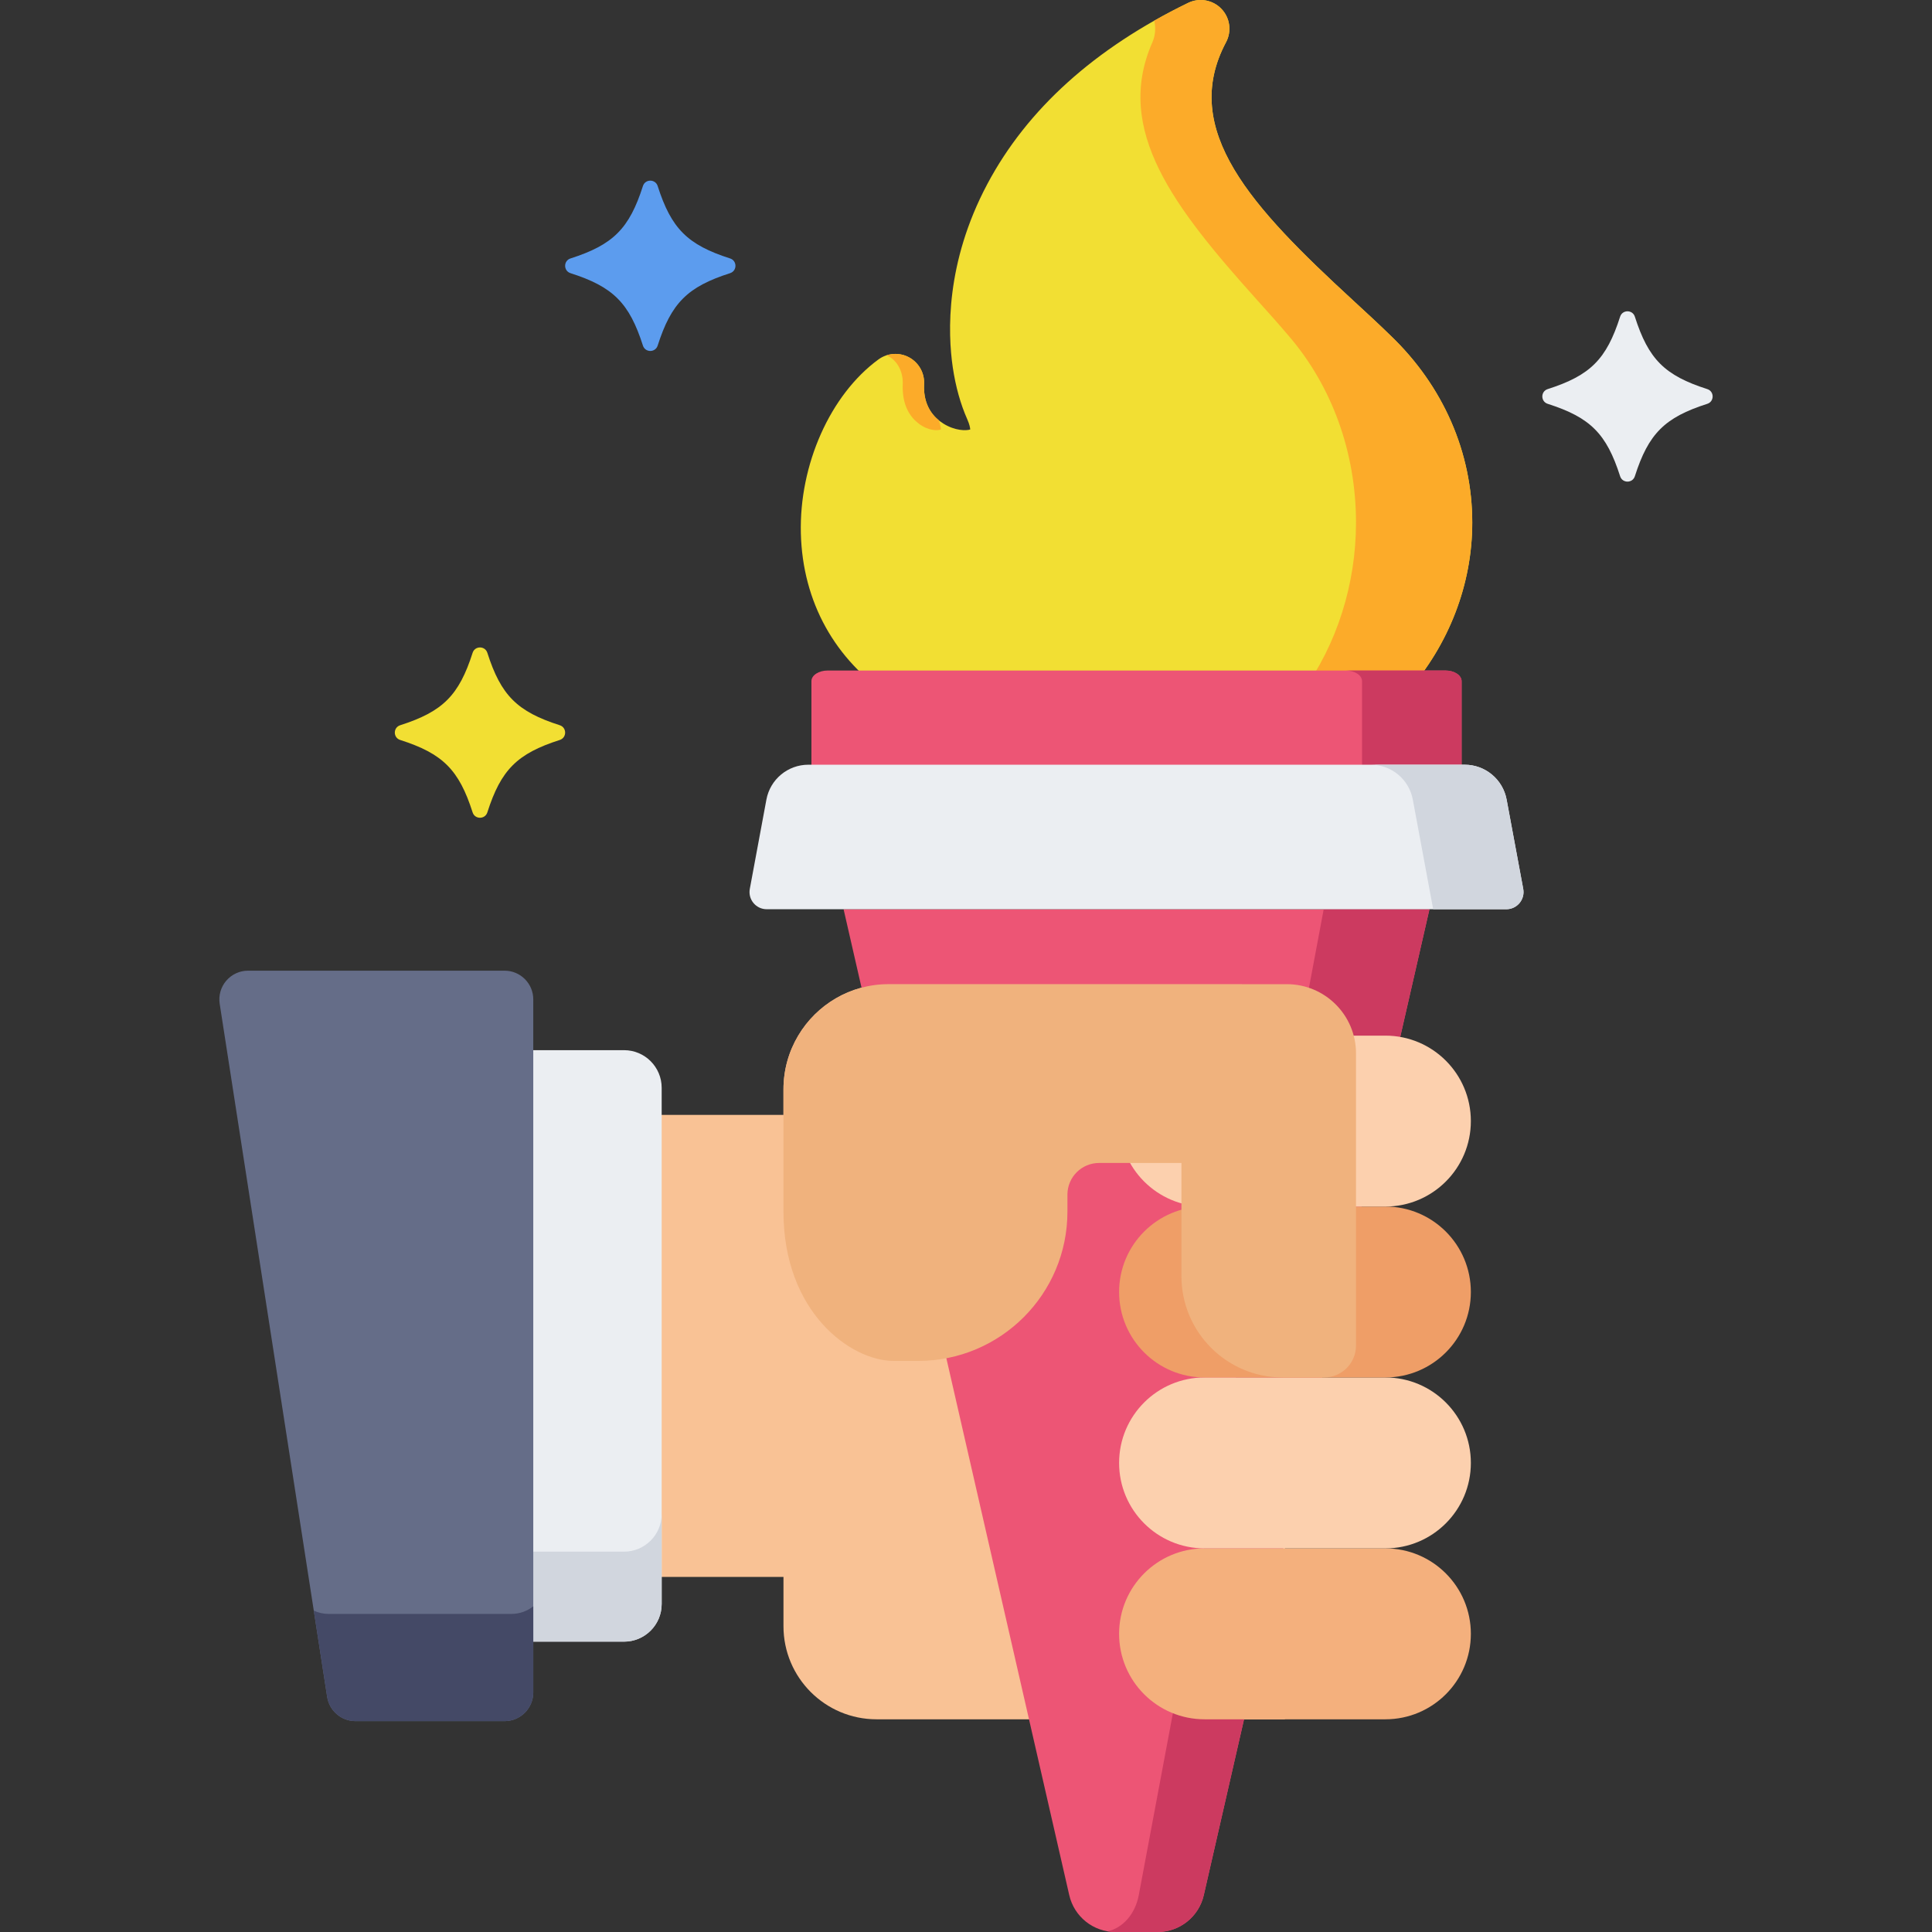 <?xml version="1.0" encoding="iso-8859-1"?>
<!-- Generator: Adobe Illustrator 19.0.0, SVG Export Plug-In . SVG Version: 6.00 Build 0)  -->
<svg version="1.1" id="Capa_1" xmlns="http://www.w3.org/2000/svg" xmlns:xlink="http://www.w3.org/1999/xlink" x="0px" y="0px"
	 viewBox="0 0 512 512" style="enable-background:new 0 0 512 512;" xml:space="preserve">
<rect x="0" y="0" width="512" height="512" fill="#333333" stroke="none"/>
<path style="fill:#F2DF33;" d="M368.549,88.963c-0.022-0.021-0.057-0.054-0.086-0.081c-3.078-3.01-6.448-6.112-10.015-9.395
	c-26.583-24.468-45.933-45.036-33.536-68.296c1.551-2.909,1.052-6.486-1.235-8.86c-2.286-2.374-5.841-3.005-8.807-1.567
	c-24.775,12.03-42.681,28.184-53.221,48.013c-11.109,20.899-10.503,39.409-9.151,48.597c0.757,5.08,2.045,9.696,3.831,13.725
	c0.628,1.413,0.768,2.288,0.792,2.718c-1.074,0.357-4.037,0.368-7.116-1.562c-2.495-1.554-5.407-4.632-5.112-10.472
	c0.148-2.933-1.404-5.688-3.987-7.083c-2.585-1.394-5.741-1.177-8.11,0.557c-12.764,9.342-21.026,27.872-20.559,46.11
	c0.464,18.122,9,33.538,24.036,43.407c1.24,0.814,2.691,1.247,4.176,1.247h126.745c2.19,0,4.275-0.944,5.72-2.59
	c11.125-12.672,17.252-28.631,17.252-44.939C390.165,119.92,382.488,102.331,368.549,88.963z"/>
<g>
	<path style="fill:#FCAB29;" d="M368.549,88.963c-0.022-0.021-0.057-0.054-0.086-0.081c-3.078-3.01-6.448-6.112-10.015-9.395
		c-26.583-24.468-45.933-45.036-33.536-68.296c1.551-2.909,1.052-6.486-1.235-8.86c-2.286-2.374-5.841-3.005-8.807-1.567
		c-3.103,1.507-6.098,3.079-8.986,4.715c0.45,1.865,0.309,3.916-0.483,5.713c-10.25,23.261,5.749,43.828,27.73,68.296
		c2.948,3.282,5.735,6.385,8.28,9.395c0.024,0.027,0.053,0.06,0.071,0.081c11.526,13.368,17.873,30.957,17.873,49.528
		c0,16.308-5.066,32.268-14.265,44.939c-1.196,1.646-2.919,2.59-4.729,2.59h26.83c2.19,0,4.275-0.944,5.72-2.59
		c11.125-12.672,17.252-28.631,17.252-44.939C390.165,119.92,382.488,102.331,368.549,88.963z"/>
	<path style="fill:#FCAB29;" d="M235.939,94.698c2.137,1.394,3.42,4.151,3.297,7.083c-0.245,5.841,2.164,8.919,4.227,10.472
		c2.546,1.93,4.996,1.919,5.884,1.562c-0.018-0.399-0.133-1.202-0.562-2.44c-2.128-1.743-4.14-4.694-3.892-9.596
		c0.148-2.933-1.404-5.688-3.987-7.083c-1.871-1.01-4.038-1.162-5.993-0.519C235.263,94.318,235.608,94.482,235.939,94.698z"/>
</g>
<path style="fill:#F2DF33;" d="M125.248,173.002c-3.617,11.298-7.896,15.576-19.193,19.193c-1.897,0.607-1.897,3.297,0,3.904
	c11.297,3.617,15.576,7.896,19.193,19.193c0.607,1.897,3.297,1.897,3.904,0c3.617-11.297,7.896-15.576,19.193-19.193
	c1.897-0.607,1.897-3.297,0-3.904c-11.297-3.617-15.576-7.896-19.193-19.193C128.545,171.105,125.855,171.105,125.248,173.002z"/>
<path style="fill:#5C9CEE;" d="M170.384,49.296c-3.617,11.297-7.896,15.576-19.193,19.193c-1.897,0.607-1.897,3.297,0,3.904
	c11.298,3.617,15.576,7.896,19.193,19.193c0.607,1.897,3.297,1.897,3.904,0c3.617-11.297,7.896-15.576,19.193-19.193
	c1.897-0.607,1.897-3.297,0-3.904c-11.298-3.617-15.576-7.896-19.193-19.193C173.682,47.399,170.992,47.399,170.384,49.296z"/>
<path style="fill:#EBEEF2;" d="M429.349,83.922c-3.617,11.297-7.896,15.576-19.193,19.193c-1.897,0.607-1.897,3.297,0,3.904
	c11.297,3.617,15.576,7.896,19.193,19.193c0.607,1.897,3.297,1.897,3.904,0c3.617-11.297,7.896-15.576,19.193-19.193
	c1.897-0.607,1.897-3.297,0-3.904c-11.297-3.617-15.576-7.896-19.193-19.193C432.646,82.025,429.957,82.025,429.349,83.922z"/>
<path style="fill:#F9C295;" d="M340.517,274.449v38.477v142.707H232.3c-13.628,0-24.671-11.044-24.671-24.671v-13.063h-65.851
	V295.465h65.851v-6.77c0-5.201,1.425-10.083,3.909-14.247c4.859-8.173,13.772-13.639,23.965-13.639h105.015v13.64H340.517z"/>
<path style="fill:#EBEEF2;" d="M175.35,288.272v136.814c0,5.503-4.464,9.967-9.977,9.967h-31.661V278.305h31.661
	C170.885,278.305,175.35,282.771,175.35,288.272z"/>
<path style="fill:#D1D6DE;" d="M165.373,411.204h-31.661v23.849h31.661c5.513,0,9.977-4.465,9.977-9.967v-23.849
	C175.35,406.739,170.885,411.204,165.373,411.204z"/>
<path style="fill:#656D88;" d="M133.712,257.238h-67.97c-2.223,0-4.334,0.971-5.78,2.659c-1.446,1.687-2.083,3.922-1.742,6.119
	l28.477,183.659c0.575,3.708,3.768,6.445,7.522,6.445h39.493c4.204,0,7.611-3.407,7.611-7.612V264.849
	C141.324,260.646,137.916,257.238,133.712,257.238z"/>
<path style="fill:#444966;" d="M135.537,427.704H87.083c-1.396,0-2.727-0.313-3.927-0.87l3.542,22.841
	c0.575,3.708,3.768,6.445,7.522,6.445h39.493c4.204,0,7.611-3.407,7.611-7.612v-22.822
	C139.731,426.947,137.724,427.704,135.537,427.704z"/>
<path style="fill:#ED5575;" d="M215.037,180.508v22.861h172.304v-22.861c0-1.554-1.928-2.813-4.308-2.813H219.345
	C216.966,177.695,215.037,178.954,215.037,180.508z"/>
<path style="fill:#CC3A60;" d="M383.033,177.695h-26.387c2.379,0,4.308,1.259,4.308,2.813v22.862h26.387v-22.862
	C387.341,178.954,385.412,177.695,383.033,177.695z"/>
<path style="fill:#ED5575;" d="M223.558,240.956l59.806,261.283c1.307,5.711,6.388,9.76,12.246,9.76h11.157
	c5.858,0,10.939-4.049,12.246-9.76l59.806-261.283H223.558z"/>
<path style="fill:#CC3A60;" d="M350.796,240.956L301.785,502.24c-0.94,5.007-4.257,8.736-8.297,9.578
	c0.692,0.118,1.401,0.181,2.122,0.181h11.157c5.858,0,10.939-4.049,12.246-9.76l59.806-261.283h-28.025V240.956z"/>
<path style="fill:#F4B07D;" d="M389.794,432.985c0,12.508-10.14,22.648-22.648,22.648h-47.924c-12.508,0-22.648-10.14-22.648-22.648
	s10.14-22.648,22.648-22.648h47.924C379.655,410.337,389.794,420.477,389.794,432.985z"/>
<path style="fill:#FCD0AE;" d="M389.794,387.69c0,12.508-10.14,22.648-22.648,22.648h-47.924c-12.508,0-22.648-10.14-22.648-22.648
	s10.14-22.648,22.648-22.648h47.924C379.655,365.043,389.794,375.183,389.794,387.69z"/>
<path style="fill:#EF9E67;" d="M389.794,342.395c0,12.508-10.14,22.648-22.648,22.648h-47.924c-12.508,0-22.648-10.14-22.648-22.648
	s10.14-22.648,22.648-22.648h47.924C379.655,319.747,389.794,329.887,389.794,342.395z"/>
<path style="fill:#FCD0AE;" d="M389.794,297.101c0,12.508-10.14,22.648-22.648,22.648h-47.924c-12.508,0-22.648-10.14-22.648-22.648
	s10.14-22.648,22.648-22.648h47.924C379.655,274.453,389.794,284.592,389.794,297.101z"/>
<path style="fill:#F0B27D;" d="M329.109,260.815h11.908c10.128,0,18.34,8.21,18.34,18.34v77.429c0,4.672-3.787,8.459-8.459,8.459
	h-10.963c-14.823,0-26.839-12.016-26.839-26.839v-30.006h-21.82c-4.636,0-8.395,3.758-8.395,8.395v4.514
	c0,21.842-17.706,39.548-39.548,39.548h-6.492c-11.468,0-29.213-12.985-29.213-39.548v-25.643v-6.77
	c0-5.201,1.425-10.083,3.909-14.247c4.859-8.173,13.772-13.639,23.965-13.639h93.606L329.109,260.815L329.109,260.815z"/>
<path style="fill:#EBEEF2;" d="M399.191,240.956H203.187c-2.851,0-5.001-2.588-4.481-5.39l4.4-23.672
	c0.996-5.354,5.667-9.238,11.114-9.238h173.937c5.447,0,10.118,3.884,11.114,9.238l4.4,23.672
	C404.193,238.368,402.042,240.956,399.191,240.956z"/>
<path style="fill:#D1D6DE;" d="M399.272,211.895c-0.996-5.354-5.667-9.238-11.114-9.238h-24.864c5.447,0,10.118,3.884,11.114,9.238
	l5.402,29.062h19.382c2.851,0,5.001-2.588,4.481-5.39L399.272,211.895z"/>
<g>
</g>
<g>
</g>
<g>
</g>
<g>
</g>
<g>
</g>
<g>
</g>
<g>
</g>
<g>
</g>
<g>
</g>
<g>
</g>
<g>
</g>
<g>
</g>
<g>
</g>
<g>
</g>
<g>
</g>
</svg>
